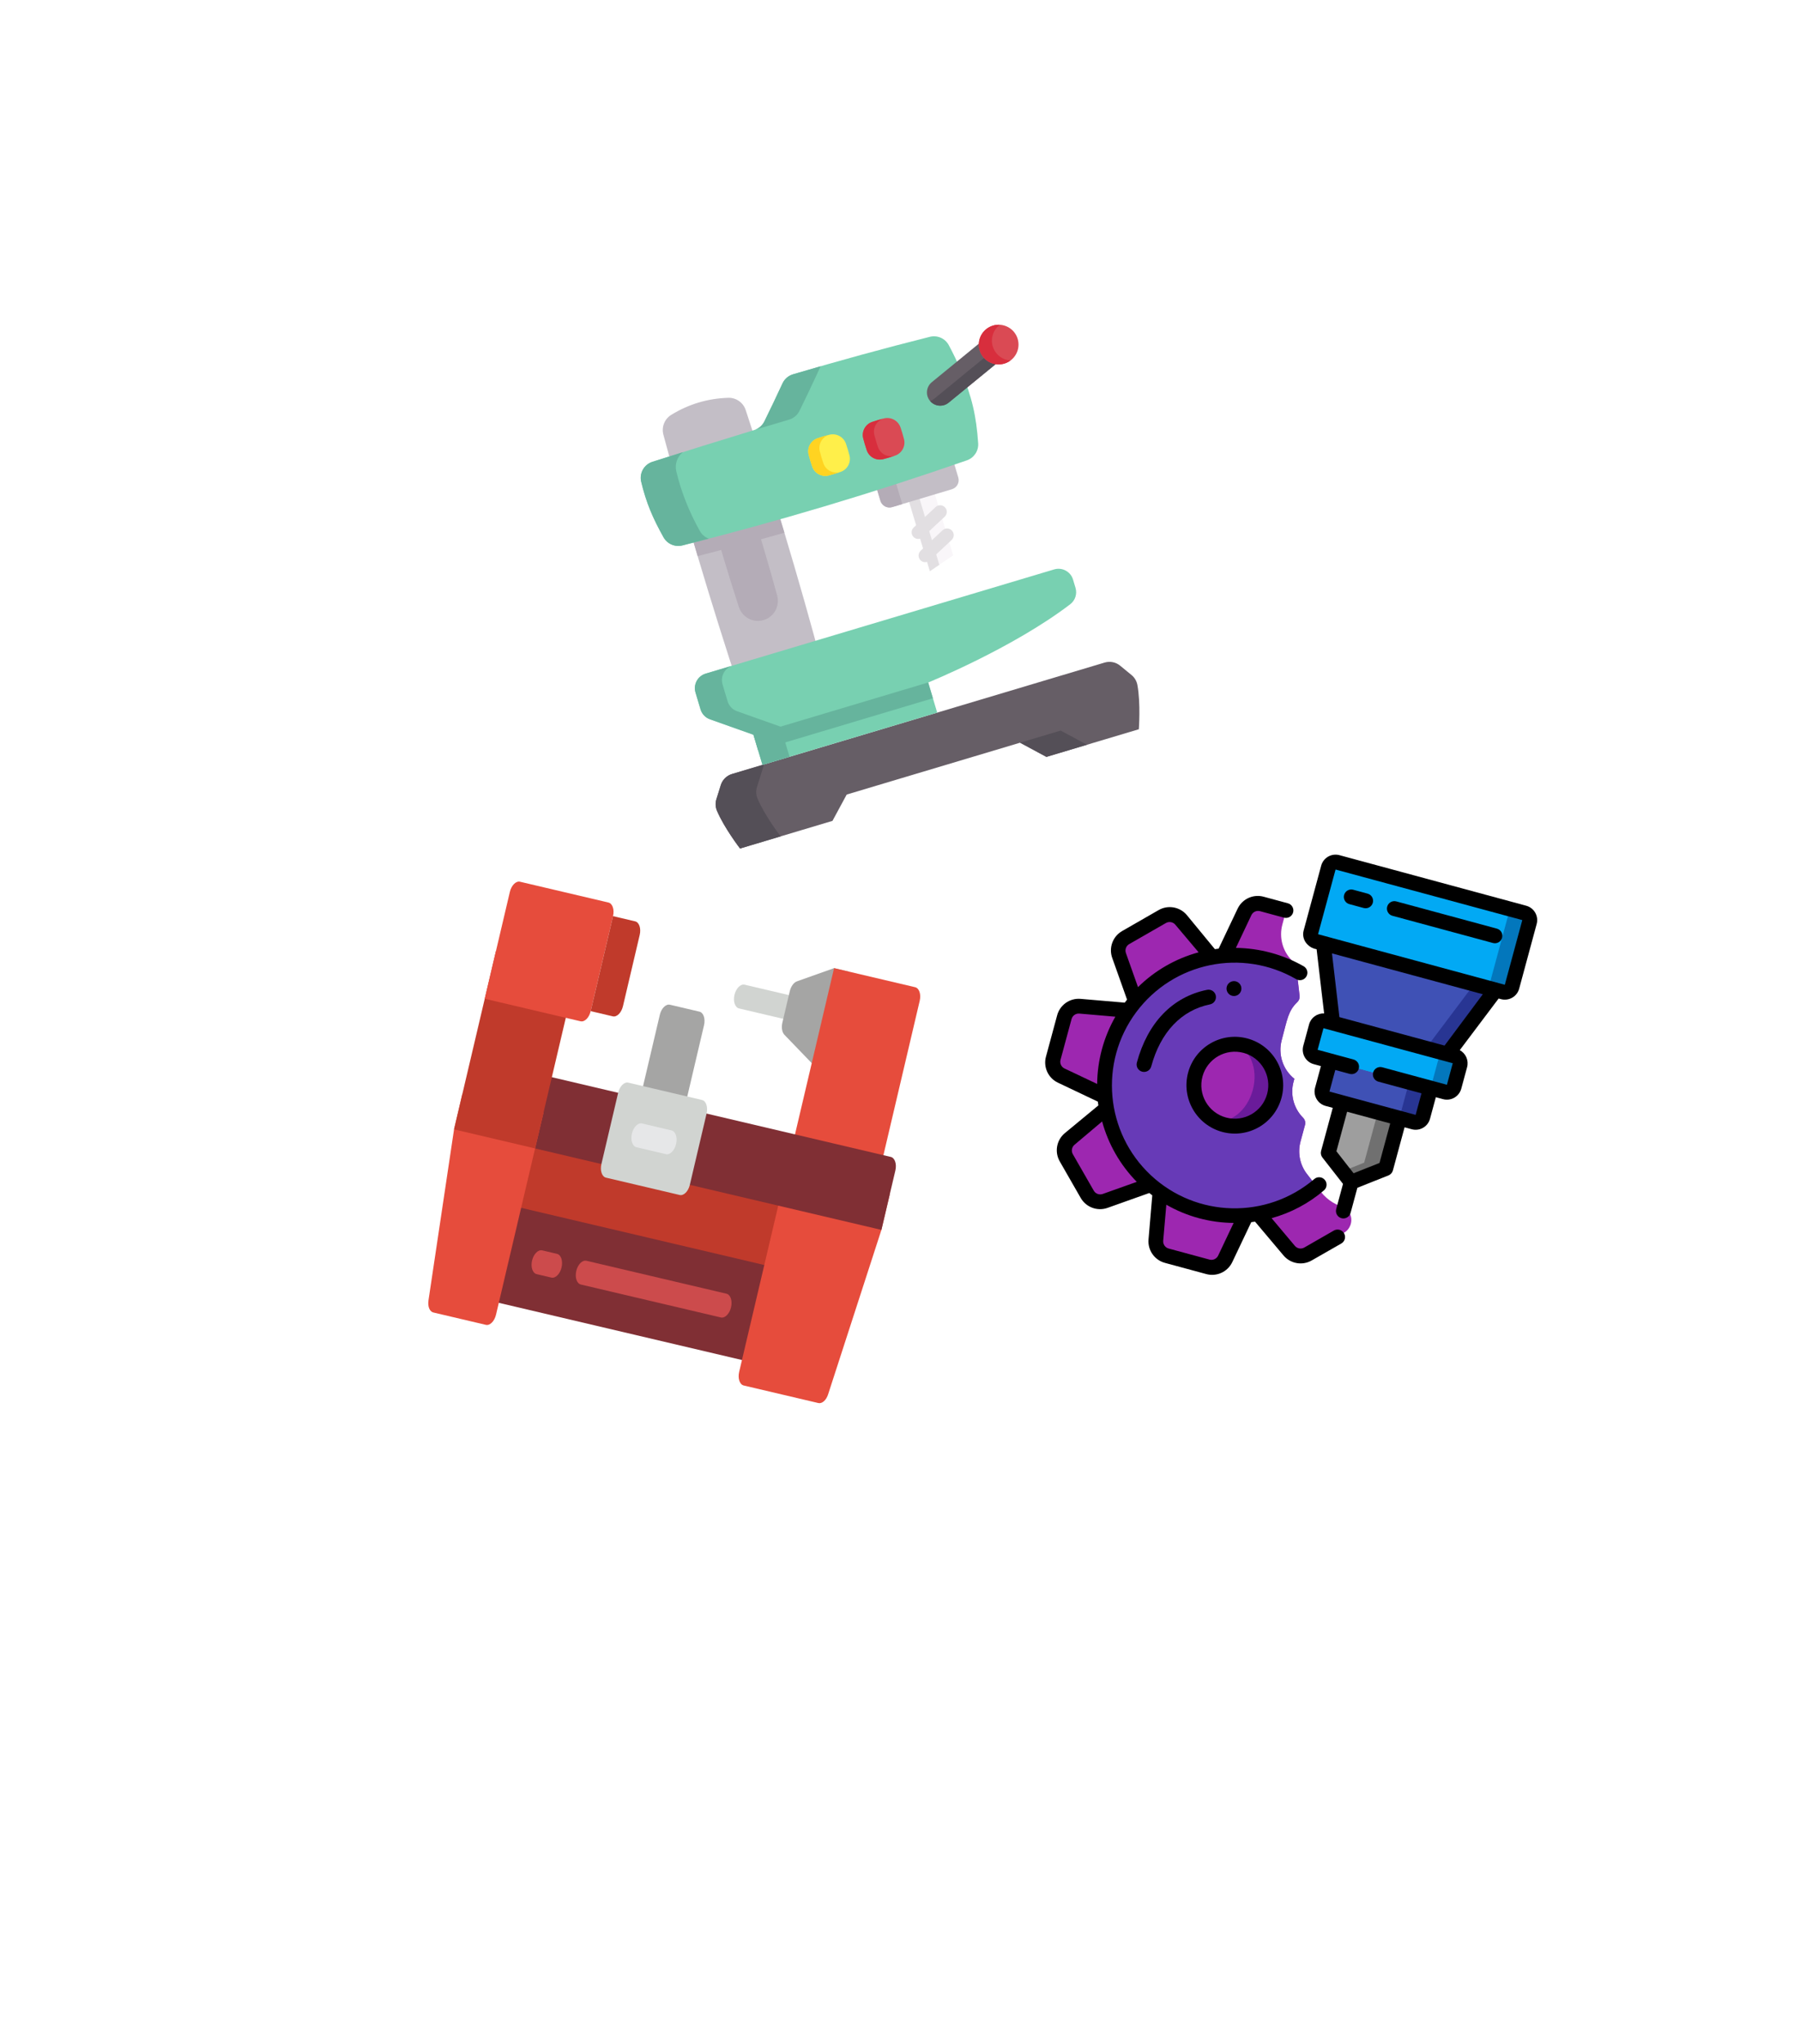 <svg width="820" height="931" viewBox="0 0 820 931" fill="none" xmlns="http://www.w3.org/2000/svg">
<g filter="url(#filter0_i)">
<path d="M371.778 531.996L234.152 499.636L220.164 559.125L357.79 591.485L371.778 531.996Z" fill="#C03A2B"/>
<path d="M364.962 576.05L220.622 542.111L210.449 585.376L354.789 619.315L364.962 576.05Z" fill="#802F34"/>
<path d="M405.345 539.889L401.53 556.113L377.236 631.053C376.382 633.688 374.488 635.36 372.805 634.965L338.818 626.974C336.965 626.538 336.031 623.763 336.733 620.776L358.351 528.839L405.345 539.889Z" fill="#E64C3C"/>
<path d="M305.204 453.565L318.631 456.722C320.485 457.158 321.419 459.933 320.716 462.919L311.815 500.776L291.674 496.04L300.576 458.184C301.278 455.197 303.35 453.129 305.204 453.565Z" fill="#A5A5A4"/>
<path d="M360.183 460.785L336.686 455.26C334.833 454.824 333.899 452.05 334.601 449.063C335.304 446.076 337.376 444.008 339.23 444.444L362.727 449.969C364.581 450.405 365.514 453.18 364.812 456.167C364.11 459.153 362.037 461.221 360.183 460.785Z" fill="#D1D4D1"/>
<path d="M379.969 436.902L363.072 442.911C361.605 443.431 360.301 445.222 359.781 447.433L356.416 461.743C355.897 463.954 356.266 466.138 357.347 467.258L369.796 480.167L376.509 481.745L386.682 438.481L379.969 436.902Z" fill="#A5A5A4"/>
<path d="M418.978 451.782L398.632 538.311L358.351 528.839L379.969 436.902L416.893 445.584C418.746 446.02 419.68 448.795 418.978 451.782Z" fill="#E64C3C"/>
<path d="M314.255 535.592L401.53 556.113L407.888 529.073C408.591 526.086 407.657 523.312 405.803 522.876L241.324 484.201L233.694 516.649L314.255 535.592Z" fill="#802F34"/>
<path d="M330.936 585.171L267.158 570.174C265.304 569.739 263.232 571.806 262.53 574.793C261.828 577.78 262.761 580.555 264.615 580.991L328.393 595.987C330.247 596.423 332.319 594.355 333.021 591.368C333.724 588.381 332.79 585.607 330.936 585.171Z" fill="#CC4B4C"/>
<path d="M253.731 567.017L247.018 565.439C245.164 565.003 243.092 567.071 242.39 570.058C241.687 573.044 242.621 575.819 244.475 576.255L251.188 577.833C253.042 578.269 255.114 576.201 255.816 573.215C256.519 570.228 255.585 567.453 253.731 567.017Z" fill="#CC4B4C"/>
<path d="M319.8 496.946L286.233 489.053C284.379 488.618 282.307 490.685 281.604 493.672L273.975 526.121C273.272 529.107 274.206 531.882 276.06 532.318L309.627 540.211C311.481 540.647 313.553 538.579 314.255 535.592L321.885 503.144C322.587 500.157 321.654 497.382 319.8 496.946Z" fill="#D1D4D1"/>
<path d="M305.915 510.803L292.488 507.646C290.634 507.21 288.562 509.278 287.86 512.264C287.157 515.251 288.091 518.026 289.945 518.462L303.372 521.619C305.226 522.055 307.298 519.987 308 517C308.702 514.013 307.769 511.239 305.915 510.803Z" fill="#E6E7E8"/>
<path d="M210.655 494.111L206.84 510.335L195.193 588.249C194.784 590.988 195.734 593.329 197.416 593.725L221.333 599.349C223.187 599.785 225.259 597.717 225.961 594.73L247.579 502.793L210.655 494.111Z" fill="#E64C3C"/>
<path d="M262.838 437.896L225.914 429.214L206.84 510.335L243.764 519.017L262.838 437.896Z" fill="#C03A2B"/>
<path d="M279.267 413.224L269.094 456.488C268.391 459.475 266.319 461.543 264.465 461.107L220.828 450.846L232.272 402.174C232.975 399.187 235.047 397.119 236.901 397.555L277.182 407.026C279.035 407.462 279.969 410.237 279.267 413.224Z" fill="#E64C3C"/>
<path d="M279.267 413.224L289.337 415.591C291.191 416.027 292.124 418.802 291.422 421.789L283.792 454.237C283.09 457.224 281.018 459.292 279.164 458.856L269.094 456.488L279.267 413.224Z" fill="#C03A2B"/>
<g clip-path="url(#clip0)">
<path d="M423.876 214.349L434.221 248.952L427.904 253.225L423.607 256.13L412.163 217.85L423.876 214.349Z" fill="#F9F6F9"/>
<path d="M416.905 216.433L427.904 253.225L423.607 256.13L412.163 217.85L416.905 216.433Z" fill="#E2DFE2"/>
<path d="M433.652 218.805L406.435 226.942C404.156 227.623 401.756 226.331 401.075 224.054L396.97 210.323L432.442 199.718L436.547 213.448C437.228 215.725 435.932 218.123 433.652 218.805Z" fill="#C3BEC6"/>
<path d="M411.036 225.566L406.436 226.942C404.156 227.623 401.756 226.33 401.075 224.054L396.97 210.323L405.699 207.713L411.036 225.566Z" fill="#B4ACB7"/>
<path d="M422.346 251.905C421.281 252.224 420.08 251.941 419.27 251.076C418.131 249.858 418.196 247.948 419.416 246.81L429.392 237.496C430.613 236.357 432.524 236.421 433.663 237.638C434.802 238.856 434.737 240.766 433.517 241.905L423.541 251.219C423.189 251.547 422.779 251.776 422.346 251.905Z" fill="#E2DFE2"/>
<path d="M419.181 241.321C418.116 241.639 416.916 241.357 416.106 240.491C414.967 239.274 415.032 237.363 416.252 236.225L426.228 226.911C427.449 225.773 429.36 225.836 430.499 227.054C431.638 228.271 431.573 230.181 430.353 231.32L420.377 240.634C420.024 240.963 419.614 241.191 419.181 241.321Z" fill="#E2DFE2"/>
<path d="M357.341 238.613C363.509 259.131 369.362 279.747 374.901 300.457C375.827 303.918 374.391 307.599 371.335 309.474C363.358 314.375 354.691 316.966 345.333 317.247C341.749 317.357 338.525 315.07 337.399 311.669C330.548 290.961 324.021 270.156 317.819 249.257C313.947 236.235 310.205 223.174 306.588 210.075C305.106 204.71 303.647 199.337 302.207 193.959C301.281 190.497 302.721 186.816 305.776 184.936C313.754 180.039 322.421 177.448 331.777 177.163C335.362 177.057 338.583 179.345 339.709 182.746C341.412 187.895 343.095 193.045 344.756 198.206C349.089 211.632 353.284 225.1 357.341 238.613Z" fill="#C3BEC6"/>
<path d="M329.32 216.007C329.263 216.024 329.206 216.041 329.15 216.058C324.44 217.486 321.773 222.463 323.066 227.204C327.207 242.389 331.714 257.464 336.588 272.429C338.109 277.102 343.071 279.799 347.791 278.407C347.848 278.39 347.905 278.373 347.961 278.356C352.67 276.929 355.338 271.951 354.045 267.21C349.904 252.026 345.397 236.95 340.523 221.985C339.001 217.312 334.04 214.615 329.32 216.007Z" fill="#B4ACB7"/>
<path d="M464.697 334.236L476.693 340.7L518.802 328.11C518.802 328.11 519.688 316.339 518.15 307.966C517.823 306.184 516.88 304.576 515.48 303.425L510.285 299.157C508.315 297.539 505.668 297.007 503.224 297.738L333.482 348.487C331.037 349.217 329.117 351.115 328.359 353.549L326.359 359.968C325.82 361.698 325.914 363.56 326.619 365.229C329.929 373.072 337.131 382.425 337.131 382.425L379.24 369.836L385.719 357.849L464.697 334.236Z" fill="#665E66"/>
<path d="M348.058 344.128L333.482 348.486C331.038 349.217 329.117 351.115 328.359 353.548L326.359 359.968C325.82 361.698 325.915 363.56 326.619 365.229C329.929 373.072 337.131 382.425 337.131 382.425L355.618 376.898C355.618 376.898 348.416 367.545 345.106 359.702C344.401 358.033 344.307 356.171 344.846 354.441L348.058 344.128Z" fill="#544F57"/>
<path d="M464.697 334.236L476.693 340.7L495.18 335.173L483.184 328.709L464.697 334.236Z" fill="#544F57"/>
<path d="M316.837 311.386L319.128 319.048C319.759 321.161 321.362 322.846 323.442 323.585L343.247 330.617L347.35 344.34L426.947 320.543L422.844 306.82C422.844 306.82 461.386 291.175 487.554 271.177C489.83 269.437 490.775 266.461 489.955 263.719L488.833 259.965C487.738 256.303 483.878 254.223 480.212 255.319L321.494 302.772C317.827 303.867 315.742 307.724 316.837 311.386Z" fill="#78D0B1"/>
<path d="M343.236 330.61L422.841 306.81L424.988 313.99L345.382 337.79L343.236 330.61Z" fill="#66B49D"/>
<path d="M355.574 326.929L359.677 340.655L347.35 344.34L343.247 330.614L323.443 323.582C321.364 322.847 319.762 321.159 319.13 319.046L316.839 311.385C315.744 307.722 317.829 303.864 321.493 302.769L333.82 299.084C330.152 300.18 328.068 304.037 329.163 307.7L331.453 315.361C332.085 317.474 333.687 319.162 335.766 319.898L355.574 326.929Z" fill="#66B49D"/>
<path d="M357.341 238.613C344.218 242.335 331.042 245.884 317.819 249.257C313.947 236.235 310.205 223.174 306.588 210.075C319.293 206.05 332.015 202.096 344.756 198.206C349.089 211.632 353.284 225.1 357.341 238.613Z" fill="#B4ACB7"/>
<path d="M356.464 170.615C353.838 176.327 351.059 182.098 348.232 187.874C347.294 189.79 345.604 191.233 343.562 191.856C328.093 196.574 312.654 201.39 297.244 206.304C293.419 207.524 291.161 211.486 292.093 215.386C294.343 224.806 297.335 231.89 302.285 240.712C303.978 243.729 307.492 245.244 310.851 244.4C332.568 238.942 354.144 233.013 375.579 226.612C397.357 220.11 418.989 213.121 440.475 205.645C443.748 204.507 445.853 201.312 445.612 197.86C444.745 185.434 442.841 176.84 437.625 164.471C436.012 160.645 434.207 156.876 432.209 153.164C430.552 150.084 426.99 148.535 423.593 149.39C402.684 154.645 381.904 160.338 361.256 166.468C359.137 167.097 357.387 168.608 356.464 170.615Z" fill="#78D0B1"/>
<path d="M318.844 237.86C313.894 229.039 310.326 220.026 308.076 210.606C307.309 207.394 308.59 203.753 311.201 201.885C306.546 203.349 301.893 204.82 297.244 206.303C293.419 207.522 291.162 211.485 292.093 215.384C294.343 224.805 297.335 231.889 302.285 240.71C303.978 243.728 307.492 245.243 310.852 244.398C314.877 243.387 318.896 242.353 322.912 241.309C321.229 240.695 319.766 239.503 318.844 237.86Z" fill="#66B49D"/>
<path d="M359.544 187.076C361.587 186.453 363.277 185.011 364.215 183.094C367.042 177.318 369.821 171.547 372.447 165.835C372.843 164.974 373.285 163.851 373.828 162.798C369.632 164.004 365.441 165.224 361.256 166.466C359.136 167.095 357.387 168.606 356.464 170.614C353.838 176.326 351.059 182.096 348.232 187.872C347.381 189.611 345.907 190.953 344.116 191.653C349.267 190.152 354.414 188.641 359.544 187.076Z" fill="#66B49D"/>
<path d="M430.047 180.504C427.781 181.181 425.229 180.488 423.638 178.546C421.524 175.968 421.904 172.164 424.487 170.05L451.119 148.261C453.702 146.148 457.51 146.524 459.623 149.103C461.737 151.682 461.357 155.486 458.774 157.599L432.142 179.388C431.504 179.911 430.791 180.281 430.047 180.504Z" fill="#665E66"/>
<path d="M458.774 157.599L432.143 179.388C431.504 179.911 430.791 180.283 430.046 180.506C427.834 181.167 425.349 180.52 423.76 178.681C424.459 178.375 425.128 177.969 425.747 177.465L459.919 149.502C461.694 152.06 461.228 155.593 458.774 157.599Z" fill="#544F57"/>
<path d="M457.533 161.584C462.319 160.153 465.041 155.118 463.612 150.338C462.183 145.559 457.145 142.844 452.359 144.275C447.573 145.706 444.851 150.74 446.28 155.52C447.709 160.3 452.748 163.014 457.533 161.584Z" fill="#DA4A54"/>
<path d="M460.362 160.165C459.533 160.782 458.584 161.267 457.534 161.581C452.747 163.012 447.709 160.298 446.281 155.521C444.851 150.74 447.573 145.705 452.36 144.274C453.41 143.96 454.469 143.845 455.501 143.906C452.549 146.116 451.133 150.004 452.249 153.736C453.365 157.468 456.681 159.938 460.362 160.165Z" fill="#D82E3D"/>
<path d="M382.92 210.919C381.141 211.522 379.343 212.06 377.525 212.531C374.356 213.354 371.063 211.58 370.011 208.483C369.409 206.707 368.872 204.911 368.401 203.095C367.58 199.93 369.358 196.639 372.459 195.587C374.201 194.996 375.961 194.468 377.74 194.004C380.995 193.154 384.33 194.951 385.405 198.133C385.992 199.873 386.517 201.632 386.978 203.41C387.799 206.576 386.021 209.866 382.92 210.919Z" fill="#FFEF4A"/>
<path d="M407.767 203.49C405.989 204.093 404.19 204.631 402.372 205.103C399.203 205.925 395.91 204.151 394.859 201.054C394.256 199.278 393.719 197.482 393.248 195.667C392.427 192.501 394.205 189.211 397.307 188.158C399.048 187.567 400.809 187.039 402.588 186.575C405.843 185.725 409.177 187.522 410.252 190.704C410.839 192.445 411.364 194.204 411.825 195.982C412.647 199.147 410.868 202.438 407.767 203.49Z" fill="#DA4A54"/>
<path d="M382.595 211.017C382.649 211.001 382.704 210.988 382.759 210.972C381.032 211.555 379.286 212.073 377.526 212.532C374.357 213.354 371.063 211.579 370.012 208.483C369.409 206.706 368.872 204.909 368.4 203.093C367.58 199.928 369.359 196.636 372.46 195.587C374.186 195 375.935 194.477 377.698 194.017C377.64 194.035 377.586 194.051 377.53 194.072C374.428 195.121 372.649 198.412 373.473 201.576C373.941 203.394 374.478 205.19 375.085 206.966C376.132 210.064 379.426 211.838 382.595 211.017Z" fill="#FFD321"/>
<path d="M407.443 203.588C407.497 203.572 407.552 203.559 407.606 203.543C405.88 204.127 404.137 204.643 402.374 205.103C399.204 205.925 395.911 204.15 394.859 201.054C394.256 199.277 393.719 197.481 393.248 195.664C392.427 192.499 394.206 189.208 397.308 188.159C399.033 187.571 400.782 187.049 402.546 186.588C402.488 186.606 402.434 186.622 402.377 186.643C399.276 187.692 397.496 190.983 398.321 194.148C398.792 195.964 399.329 197.76 399.932 199.538C400.979 202.635 404.273 204.409 407.443 203.588Z" fill="#D82E3D"/>
</g>
<g clip-path="url(#clip1)">
<path d="M612.204 557.47C602.451 563.015 596.404 566.541 595.572 567.019C592.733 568.646 589.137 568.012 587.025 565.513C571.372 547.052 572.981 548.892 572.443 548.676L567.411 549.492L557.946 569.409C556.519 572.403 553.136 573.924 549.95 573.005L531.528 568.02C528.314 567.206 526.16 564.186 526.436 560.881C528.348 538.638 528.491 538.888 528.163 538.799L524.138 535.638C523.811 535.549 525.736 535.052 503.281 543.023C500.196 544.116 496.772 542.849 495.141 540.012C491.006 532.712 488.229 527.921 485.595 523.38C483.969 520.54 484.602 516.944 487.101 514.831C505.336 499.359 503.876 500.861 503.997 500.542C503.195 494.811 503.3 495.331 503.277 495.289L483.472 485.679C480.48 484.252 478.959 480.868 479.878 477.682L484.864 459.257C485.678 456.042 488.698 453.888 492.002 454.164C514.242 456.074 513.992 456.217 514.081 455.889L517.242 451.863C517.331 451.536 517.78 453.378 509.859 431.003C508.767 427.919 510.034 424.494 512.871 422.862C520.212 418.702 525.003 415.924 529.502 413.314C532.341 411.687 535.937 412.32 538.049 414.819C553.675 433.379 552.066 431.538 552.605 431.754L557.637 430.939L567.101 411.021C568.529 408.028 571.912 406.507 575.098 407.425L582.918 409.542C584.617 410.001 585.621 411.751 585.161 413.45L584.187 417.05C582.605 422.93 584.298 429.207 588.621 433.494C590.87 435.824 590.236 433.755 590.738 438.001L592.068 449.565C592.16 450.587 591.783 451.596 591.044 452.309C586.78 456.388 586.424 460.296 583.891 469.656C582.134 476.16 584.395 483.087 589.651 487.301L589.279 488.676C587.707 494.504 589.353 500.729 593.6 505.018C594.439 505.841 594.792 507.04 594.534 508.186L592.452 515.877C591.058 521.028 592.17 526.534 595.453 530.739L601.712 538.755C604.785 542.694 609.2 545.364 614.115 546.256L615.215 549.329C616.307 552.414 615.04 555.839 612.204 557.47Z" fill="#9D27B0"/>
<path d="M599.811 536.309C592.001 542.693 582.672 546.944 572.731 548.649C572.638 548.659 572.545 548.634 572.469 548.578L567.654 549.242C560.742 549.852 553.776 549.227 547.083 547.397C538.779 545.203 531.073 541.173 524.533 535.604C524.44 535.614 524.347 535.589 524.272 535.533C513.649 526.561 506.519 514.138 504.131 500.438C504.131 500.438 503.494 495.524 503.419 495.152C502.3 481.318 506.034 467.524 513.977 456.142C514.229 455.859 517.216 451.961 517.257 451.937C526.229 441.312 538.651 434.18 552.349 431.791C552.443 431.781 552.536 431.806 552.611 431.861L557.426 431.198C568.945 430.211 580.501 432.606 590.679 438.09L592.009 449.654C592.1 450.677 591.724 451.686 590.985 452.398C586.78 456.388 586.407 460.361 583.891 469.656C582.135 476.16 584.396 483.087 589.651 487.301L589.279 488.676C587.707 494.504 589.353 500.729 593.6 505.018C594.439 505.841 594.793 507.04 594.534 508.186L592.452 515.877C591.058 521.028 592.17 526.534 595.453 530.739L599.811 536.309Z" fill="#673AB7"/>
<path d="M580.52 495.086C577.83 505.027 567.592 510.905 557.652 508.215C555.99 507.771 554.4 507.092 552.93 506.199C545.791 501.904 542.368 493.393 544.545 485.349C546.722 477.306 553.97 471.683 562.301 471.575C564.021 471.545 565.737 471.761 567.395 472.216C577.335 474.906 583.211 485.145 580.52 495.086Z" fill="#6A1B9A"/>
<path d="M552.93 506.199C560.159 508.156 568.116 501.991 570.704 492.429C573.292 482.868 569.53 473.531 562.301 471.575C555.073 469.618 547.115 475.783 544.528 485.345C541.94 494.906 545.702 504.243 552.93 506.199Z" fill="#9D27B0"/>
<path d="M681.366 446.864L659.42 476.048L607.067 461.879L602.836 425.61L681.366 446.864Z" fill="#3F51B5"/>
<path d="M671.549 444.207L649.604 473.391L659.42 476.048L681.366 446.864L671.549 444.207Z" fill="#283593"/>
<path d="M637.475 505.232L631.274 528.141L615.529 534.416L605.098 521.056L611.298 498.147L637.475 505.232Z" fill="#9E9E9E"/>
<path d="M627.658 502.575L621.458 525.484L611.613 529.422L615.529 534.416L631.274 528.14L637.474 505.232L627.658 502.575Z" fill="#707070"/>
<path d="M651.719 491.526L648.176 504.616C647.687 506.424 645.826 507.492 644.019 507.003L604.754 496.376C602.947 495.887 601.878 494.025 602.367 492.218L605.91 479.127L651.719 491.526Z" fill="#283593"/>
<path d="M641.903 488.869L638.36 501.959C637.871 503.767 636.01 504.836 634.202 504.346L604.754 496.376C602.947 495.887 601.878 494.025 602.367 492.218L605.91 479.127L641.903 488.869Z" fill="#3F51B5"/>
<path d="M662.692 476.934L603.795 460.993C601.988 460.504 600.126 461.573 599.637 463.38L596.98 473.198C596.491 475.005 597.559 476.867 599.366 477.356L658.264 493.297C660.071 493.786 661.932 492.717 662.421 490.91L665.079 481.092C665.568 479.284 664.499 477.423 662.692 476.934Z" fill="#0377BC"/>
<path d="M652.876 474.277L603.795 460.993C601.988 460.504 600.126 461.573 599.637 463.38L596.98 473.198C596.491 475.005 597.559 476.867 599.366 477.356L648.447 490.64C650.254 491.129 652.116 490.06 652.605 488.253L655.262 478.435C655.752 476.628 654.683 474.766 652.876 474.277Z" fill="#02A9F4"/>
<path d="M696.767 415.909L688.796 445.363C688.306 447.17 686.445 448.239 684.638 447.75L599.564 424.724C599.008 424.585 598.503 424.29 598.108 423.874C597.221 423.022 596.865 421.756 597.177 420.566L605.149 391.112C605.638 389.305 607.5 388.236 609.307 388.725L694.381 411.751C696.188 412.24 697.256 414.101 696.767 415.909Z" fill="#0377BC"/>
<path d="M686.951 413.252L678.979 442.706C678.49 444.513 676.629 445.582 674.822 445.093L599.564 424.724C599.008 424.585 598.503 424.29 598.108 423.874C597.221 423.022 596.865 421.756 597.177 420.566L605.149 391.112C605.638 389.305 607.5 388.236 609.307 388.725L684.565 409.094C686.372 409.583 687.44 411.445 686.951 413.252Z" fill="#02A9F4"/>
<path d="M556.767 511.487C568.513 514.667 580.613 507.72 583.792 495.972C586.972 484.223 580.028 472.122 568.281 468.943C556.535 465.764 544.435 472.711 541.255 484.459C538.096 496.205 545.033 508.292 556.767 511.487ZM566.51 475.488C574.642 477.689 579.45 486.067 577.248 494.2C575.047 502.334 566.67 507.143 558.538 504.942C550.406 502.741 545.598 494.364 547.8 486.23C550.017 478.109 558.38 473.307 566.51 475.488Z" fill="black"/>
<path d="M492.255 450.895C487.298 450.481 482.769 453.713 481.548 458.535L476.535 477.058C475.157 481.838 477.438 486.913 481.927 489.054L500.13 497.704C500.184 498.281 500.272 498.867 500.368 499.419L485.033 512.093C481.278 515.268 480.332 520.676 482.786 524.937L492.331 541.57C494.783 545.831 499.932 547.727 504.562 546.075L523.565 539.311L524.926 540.382L523.213 560.465C522.798 565.422 526.029 569.952 530.85 571.173L549.37 576.185C554.149 577.563 559.223 575.281 561.365 570.791L570.015 552.585L571.73 552.347L584.728 567.772C587.903 571.527 593.309 572.473 597.57 570.018L610.95 562.364C612.606 561.474 613.228 559.41 612.338 557.753C611.448 556.096 609.384 555.474 607.727 556.364L594.173 564.146C592.761 564.958 590.971 564.65 589.911 563.414L579.285 550.774C588.078 548.355 596.229 544.024 603.156 538.092C604.574 536.866 604.729 534.722 603.503 533.304C602.277 531.886 600.134 531.73 598.716 532.957C577.056 551.387 545.017 550.63 524.255 531.197C503.492 511.764 500.615 479.842 517.568 457.005C534.521 434.169 565.907 427.689 590.514 441.944C591.568 442.543 592.863 442.534 593.909 441.92C594.955 441.306 595.595 440.18 595.586 438.967C595.578 437.754 594.923 436.637 593.868 436.038C584.458 430.682 573.839 427.808 563.012 427.687L570.069 412.773C570.783 411.276 572.474 410.515 574.067 410.975L584.931 413.915C586.738 414.404 588.599 413.335 589.088 411.528C589.578 409.72 588.509 407.859 586.702 407.369L575.806 404.42C571.027 403.043 565.953 405.325 563.811 409.814L555.161 428.021L553.446 428.259L540.656 412.715C537.481 408.959 532.075 408.013 527.814 410.468L511.183 420.017C506.922 422.47 505.026 427.619 506.678 432.25L513.439 451.255C513.077 451.684 512.706 452.146 512.368 452.616L492.255 450.895ZM483.123 478.666L488.137 460.142C488.544 458.535 490.053 457.458 491.705 457.596L508.108 459.015C502.772 468.349 499.917 478.895 499.817 489.646L484.938 482.599C483.465 481.896 482.703 480.243 483.123 478.666ZM561.983 552.94L554.935 567.822C554.221 569.318 552.529 570.079 550.936 569.62L532.449 564.616C530.842 564.209 529.765 562.699 529.903 561.047L531.323 544.642C540.658 550.002 551.219 552.86 561.983 552.94ZM517.883 534.226L502.341 539.748C500.807 540.292 499.104 539.669 498.283 538.264L488.738 521.631C487.926 520.219 488.234 518.429 489.47 517.368L502.076 506.731C504.899 517.091 510.33 526.554 517.85 534.217L517.883 534.226ZM514.506 425.904L531.137 416.355C532.549 415.544 534.339 415.851 535.399 417.087L546.034 429.695C535.623 432.52 526.115 437.978 518.426 445.545L512.905 430.001C512.36 428.428 513.038 426.691 514.506 425.904Z" fill="black"/>
<path d="M695.267 408.478L610.193 385.453C606.578 384.474 602.855 386.612 601.877 390.227L593.905 419.68C593.245 422 593.922 424.494 595.663 426.162C596.77 427.304 598.219 428.053 599.79 428.298C602.813 454.37 602.133 448.32 603.22 457.536C600.058 457.385 597.212 459.444 596.365 462.494L593.708 472.312C592.729 475.927 594.866 479.651 598.48 480.629L601.752 481.514L599.095 491.332C598.117 494.947 600.254 498.671 603.868 499.649L607.14 500.534L601.825 520.17C601.547 521.2 601.769 522.302 602.426 523.143L611.814 535.167L608.714 546.621C608.224 548.428 609.293 550.29 611.1 550.779C612.907 551.268 614.769 550.2 615.258 548.392L618.358 536.938L632.529 531.29C633.52 530.895 634.268 530.056 634.546 529.026L639.861 509.39L643.133 510.276C646.747 511.254 650.47 509.117 651.448 505.502L654.106 495.684L657.378 496.569C660.992 497.548 664.715 495.41 665.693 491.795L668.351 481.977C669.159 478.937 667.771 475.74 664.997 474.256L682.705 450.739L683.752 451.022C687.366 452 691.089 449.863 692.068 446.248L700.039 416.794C701.018 413.18 698.881 409.456 695.267 408.478V408.478ZM628.445 525.619L616.636 530.325L608.813 520.305L613.684 502.306L633.317 507.619L628.445 525.619ZM659.149 490.024L629.7 482.054C627.893 481.565 626.032 482.633 625.543 484.441C625.053 486.248 626.122 488.11 627.929 488.599L647.561 493.913L644.904 503.731L605.639 493.104L608.297 483.286L614.841 485.057C616.648 485.546 618.509 484.477 618.998 482.67C619.488 480.862 618.419 479.001 616.612 478.512L600.252 474.084L602.909 464.266L661.806 480.206L659.149 490.024ZM658.081 472.173L610.178 459.208L606.793 430.193L675.507 448.791L658.081 472.173ZM685.524 444.477L600.449 421.452L608.421 391.998L693.495 415.023L685.524 444.477Z" fill="black"/>
<path d="M614.694 407.745L621.239 409.516C623.046 410.006 624.907 408.937 625.396 407.129C625.886 405.322 624.817 403.46 623.01 402.971L616.466 401.2C614.659 400.711 612.797 401.78 612.308 403.587C611.819 405.394 612.887 407.256 614.694 407.745Z" fill="black"/>
<path d="M634.327 413.059L680.136 425.457C681.943 425.946 683.805 424.877 684.294 423.07C684.783 421.263 683.715 419.401 681.908 418.912L636.098 406.513C634.291 406.024 632.43 407.093 631.941 408.901C631.451 410.708 632.52 412.57 634.327 413.059Z" fill="black"/>
<path d="M553.866 449.412C553.484 447.586 551.699 446.412 549.871 446.785C534.194 449.953 522.833 461.7 517.908 479.896C517.419 481.704 518.487 483.565 520.294 484.054C522.101 484.543 523.963 483.475 524.452 481.667C528.668 466.09 538.163 456.05 551.24 453.407C553.065 453.025 554.239 451.239 553.866 449.412Z" fill="black"/>
<path d="M561.258 449.48C563.065 449.969 564.926 448.901 565.415 447.093C565.905 445.286 564.836 443.424 563.029 442.935C561.222 442.446 559.36 443.515 558.871 445.322C558.382 447.13 559.45 448.991 561.258 449.48Z" fill="black"/>
</g>
</g>
<defs>
<filter id="filter0_i" x="0.2" y="0" width="1002.78" height="989.979" filterUnits="userSpaceOnUse" color-interpolation-filters="sRGB">
<feFlood flood-opacity="0" result="BackgroundImageFix"/>
<feBlend mode="normal" in="SourceGraphic" in2="BackgroundImageFix" result="shape"/>
<feColorMatrix in="SourceAlpha" type="matrix" values="0 0 0 0 0 0 0 0 0 0 0 0 0 0 0 0 0 0 127 0" result="hardAlpha"/>
<feOffset dy="4"/>
<feGaussianBlur stdDeviation="2"/>
<feComposite in2="hardAlpha" operator="arithmetic" k2="-1" k3="1"/>
<feColorMatrix type="matrix" values="0 0 0 0 0 0 0 0 0 0 0 0 0 0 0 0 0 0 0.25 0"/>
<feBlend mode="normal" in2="shape" result="effect1_innerShadow"/>
</filter>
<clipPath id="clip0">
<rect width="512" height="512" fill="white" transform="translate(232 146.66) rotate(-16.645)"/>
</clipPath>
<clipPath id="clip1">
<rect width="512" height="512" fill="white" transform="translate(508.76 358) rotate(15.144)"/>
</clipPath>
</defs>
</svg>
